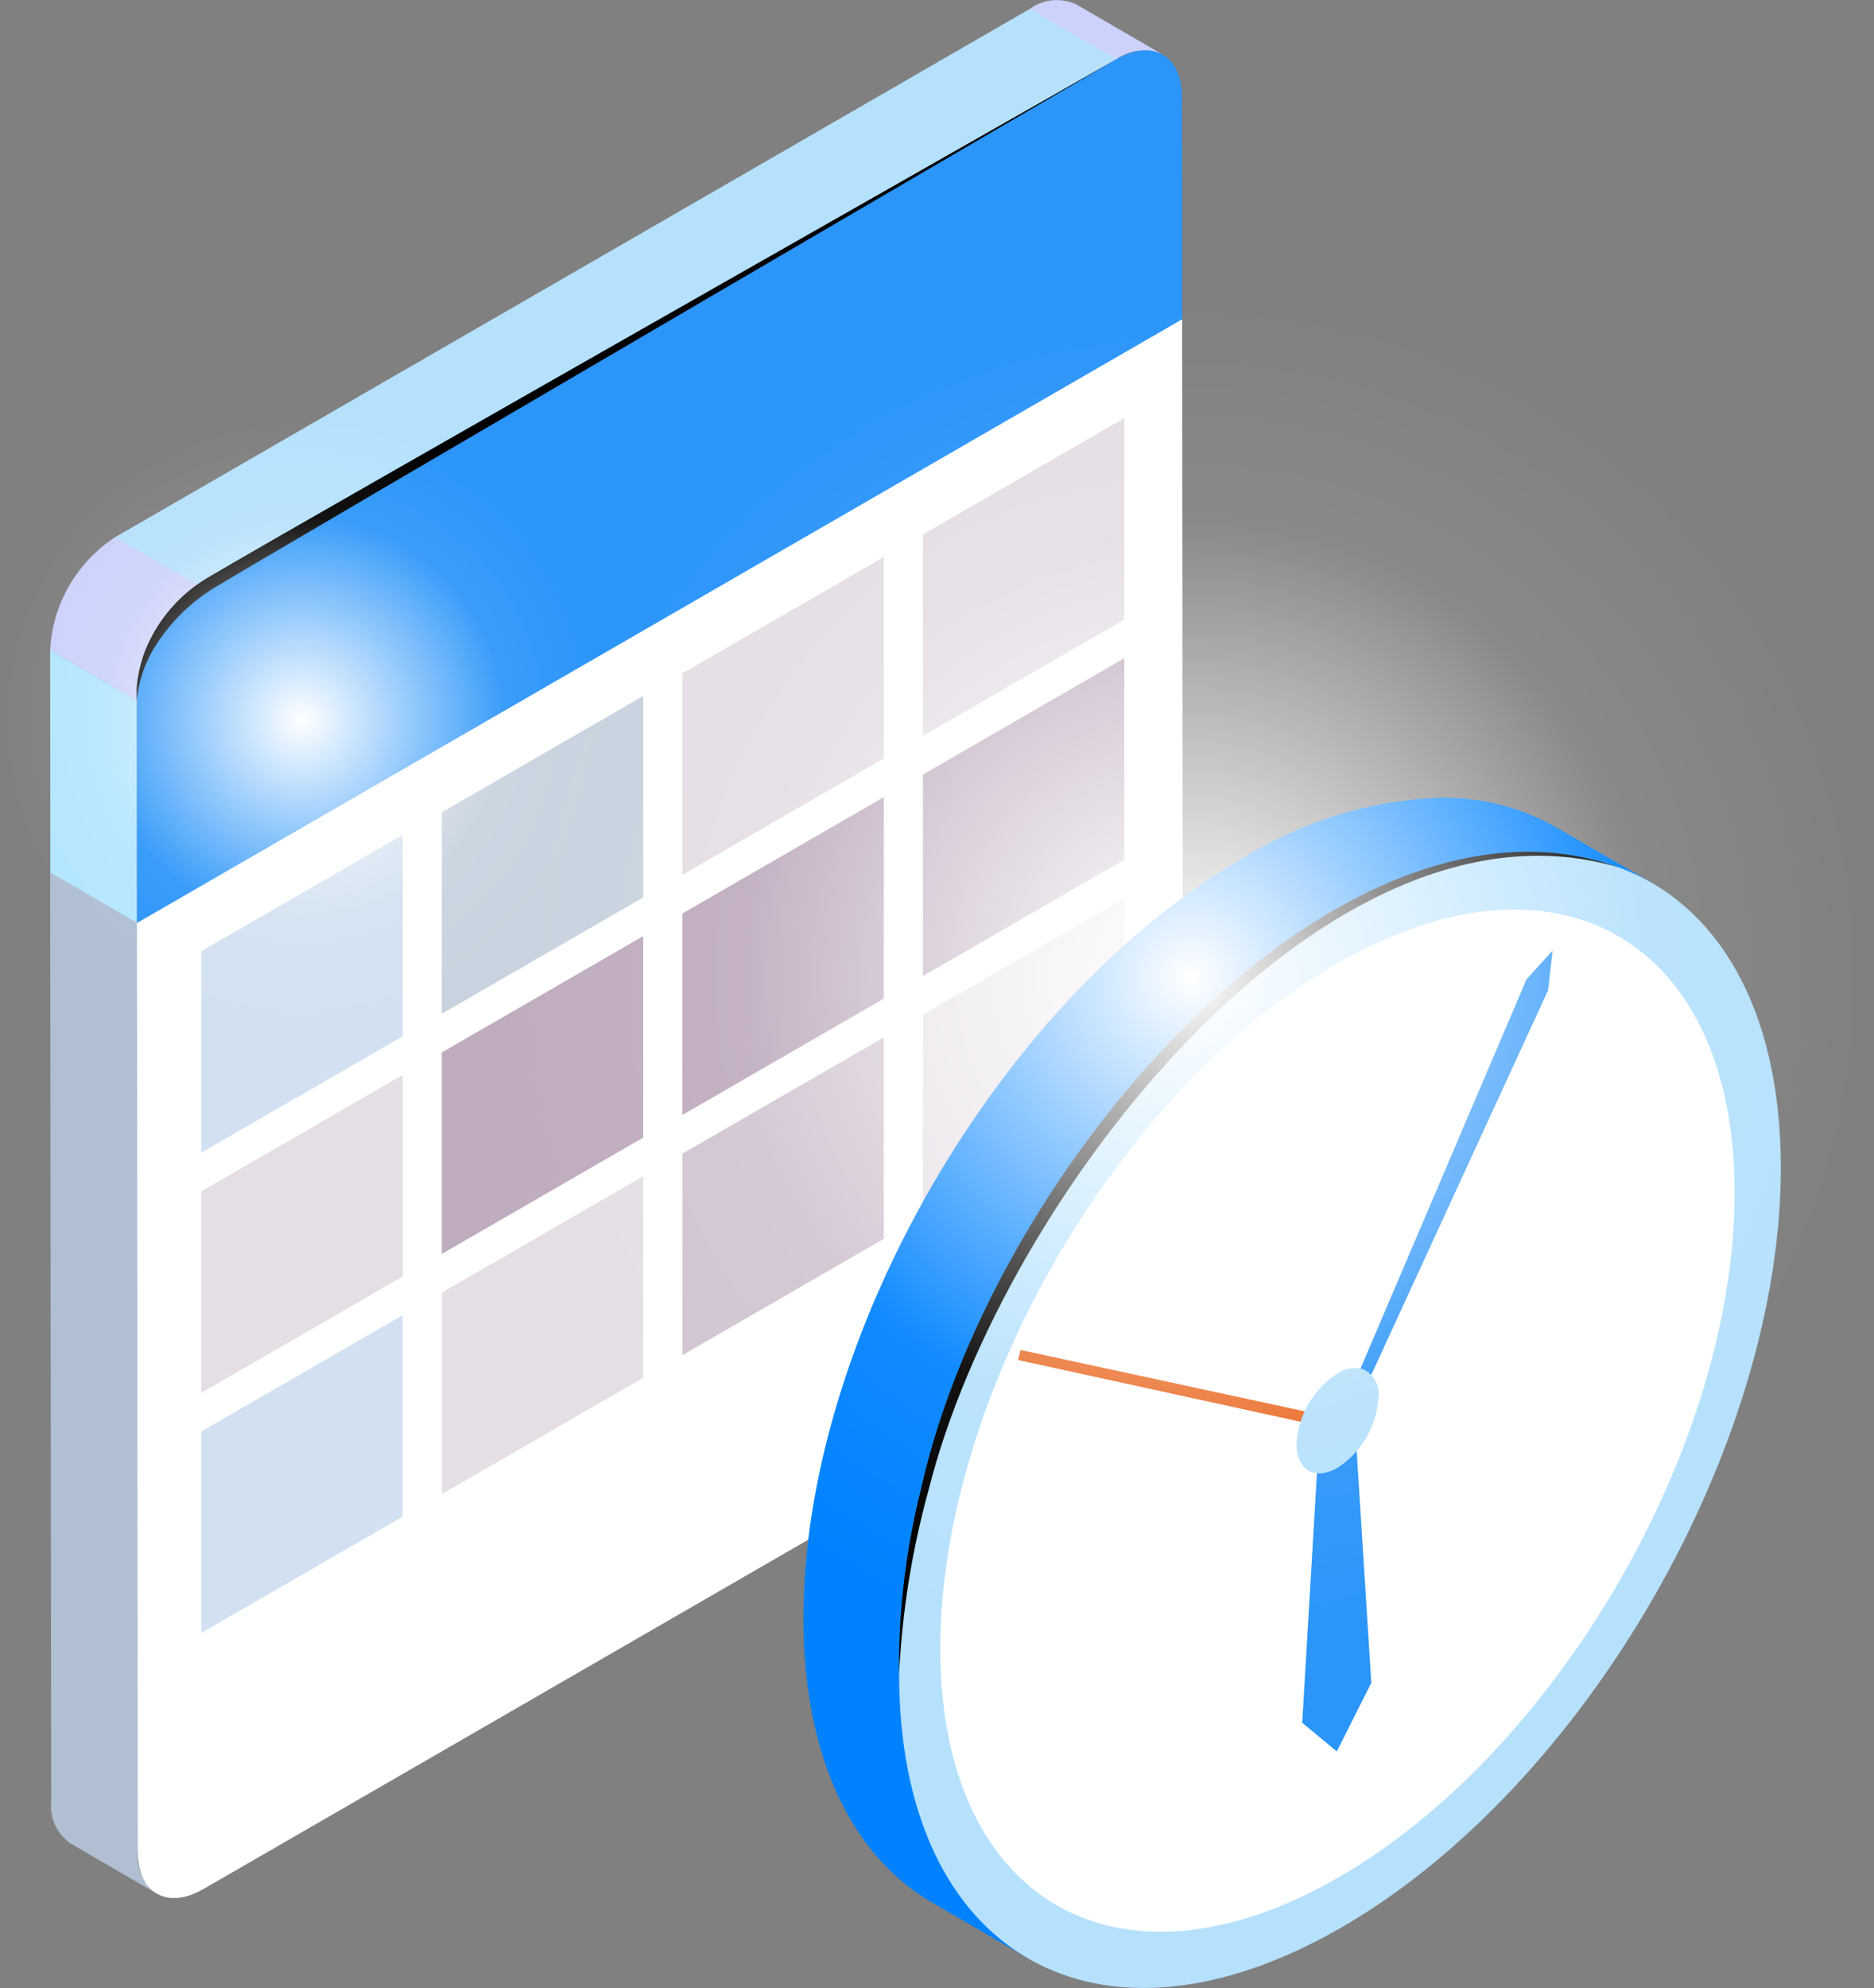 <svg xmlns="http://www.w3.org/2000/svg" xmlns:xlink="http://www.w3.org/1999/xlink" width="117.987" height="125.113" viewBox="0 0 117.987 125.113">
  <rect x="0" y="0" width="117.987" height="125.113" fill="#808080" stroke="none"/>
  <defs>
    <clipPath id="clip-path">
      <rect id="Rectángulo_328445" data-name="Rectángulo 328445" width="71.277" height="63.599" fill="none"/>
    </clipPath>
    <clipPath id="clip-path-2">
      <path id="Trazado_628002" data-name="Trazado 628002" d="M67.429.278A2.91,2.91,0,0,0,64.5.565L6.934,33.8a9.046,9.046,0,0,0-4.107,7.112l5.455,3.17a9.046,9.046,0,0,1,4.107-7.112L69.951,3.735a2.91,2.91,0,0,1,2.933-.287Z" transform="translate(-2.827 0)" fill="#b6e1fd"/>
    </clipPath>
    <clipPath id="clip-path-3">
      <rect id="Rectángulo_328443" data-name="Rectángulo 328443" width="8.387" height="3.735" fill="none"/>
    </clipPath>
    <clipPath id="clip-path-4">
      <rect id="Rectángulo_328444" data-name="Rectángulo 328444" width="9.562" height="10.283" fill="none"/>
    </clipPath>
    <clipPath id="clip-path-5">
      <rect id="Rectángulo_328447" data-name="Rectángulo 328447" width="61.682" height="40.346" fill="none"/>
    </clipPath>
    <clipPath id="clip-path-6">
      <path id="Trazado_628006" data-name="Trazado 628006" d="M10.915,34.895A9.44,9.44,0,0,0,6.78,39.671,8.992,8.992,0,0,0,6.352,41.3a5.749,5.749,0,0,0-.074,1.046c.008.241.013.369.013.369a6.822,6.822,0,0,1,.254-1.374A7.452,7.452,0,0,1,7.332,39.5a11.451,11.451,0,0,1,4.089-4.023C16.381,32.5,67.96,2.368,67.96,2.368S16.1,31.811,10.915,34.895" transform="translate(-6.278 -2.368)" fill="none"/>
    </clipPath>
    <radialGradient id="radial-gradient" cx="0.295" cy="0.505" r="2.079" gradientTransform="matrix(0.654, 0, 0, -1, -0.056, 7.245)" gradientUnits="objectBoundingBox">
      <stop offset="0" stop-color="#ffaff5"/>
      <stop offset="0.019" stop-color="#f9abef"/>
      <stop offset="0.389" stop-color="#90628a"/>
      <stop offset="0.686" stop-color="#422d3f"/>
      <stop offset="0.896" stop-color="#120c11"/>
      <stop offset="1"/>
    </radialGradient>
    <clipPath id="clip-path-7">
      <rect id="Rectángulo_328450" data-name="Rectángulo 328450" width="12.68" height="20.001" fill="none"/>
    </clipPath>
    <clipPath id="clip-path-8">
      <rect id="Rectángulo_328451" data-name="Rectángulo 328451" width="12.68" height="20.001" fill="#b0c0d2"/>
    </clipPath>
    <clipPath id="clip-path-14">
      <path id="Trazado_628022" data-name="Trazado 628022" d="M60.562,35.639C45.229,44.491,32.846,65.947,32.9,83.565c.024,8.751,3.113,14.909,8.095,17.8l6.031,3.5L86.341,37.208l-6.029-3.5a14.345,14.345,0,0,0-7.3-1.874,25.288,25.288,0,0,0-12.454,3.807" transform="translate(-32.896 -31.832)" fill="none"/>
    </clipPath>
    <linearGradient id="linear-gradient" x1="-0.373" y1="1.264" x2="-0.355" y2="1.264" gradientUnits="objectBoundingBox">
      <stop offset="0" stop-color="#d2e1f1"/>
      <stop offset="0.072" stop-color="#b0c0d2"/>
      <stop offset="0.326" stop-color="#b4e6ff"/>
      <stop offset="0.627" stop-color="#b6e1fd"/>
      <stop offset="0.804" stop-color="#0082ff"/>
      <stop offset="1" stop-color="#0082ff"/>
    </linearGradient>
    <clipPath id="clip-path-15">
      <rect id="Rectángulo_328460" data-name="Rectángulo 328460" width="45.343" height="51.83" fill="none"/>
    </clipPath>
    <clipPath id="clip-path-16">
      <path id="Trazado_628025" data-name="Trazado 628025" d="M38.114,74.028a46.006,46.006,0,0,0-1.4,11.795A53.161,53.161,0,0,1,38.577,74.15c4.648-18.526,25.19-44.662,43.484-39.163-17.4-6.28-39.309,18.44-43.948,39.041" transform="translate(-36.718 -33.993)" fill="none"/>
    </clipPath>
    <radialGradient id="radial-gradient-2" cx="0.282" cy="0.412" r="1.094" gradientTransform="matrix(1.26, 0, 0, -1, 0.332, 3.557)" xlink:href="#radial-gradient"/>
    <radialGradient id="radial-gradient-3" cx="0.5" cy="0.5" r="0.5" gradientUnits="objectBoundingBox">
      <stop offset="0" stop-color="#fff"/>
      <stop offset="0.669" stop-color="#fff" stop-opacity="0.071"/>
      <stop offset="1" stop-color="#fff" stop-opacity="0"/>
    </radialGradient>
  </defs>
  <g id="Grupo_1034305" data-name="Grupo 1034305" transform="translate(10541.987 12093.6)">
    <g id="Grupo_878767" data-name="Grupo 878767" transform="translate(-10538.828 -12093.601)" style="isolation: isolate">
      <g id="Grupo_878766" data-name="Grupo 878766">
        <g id="Grupo_878765" data-name="Grupo 878765" clip-path="url(#clip-path)">
          <path id="Trazado_628001" data-name="Trazado 628001" d="M8.282,29.112l-5.455-3.17L2.84,43.764,8.295,45.6Z" transform="translate(-2.827 14.97)" fill="#b4e6ff"/>
          <g id="Grupo_878758" data-name="Grupo 878758" transform="translate(0 0)">
            <g id="Grupo_878757" data-name="Grupo 878757" clip-path="url(#clip-path-2)">
              <rect id="Rectángulo_328442" data-name="Rectángulo 328442" width="73.345" height="82.798" transform="translate(-19.164 33.022) rotate(-60)" fill="#b6e1fd"/>
            </g>
          </g>
          <g id="Grupo_878761" data-name="Grupo 878761" transform="translate(61.669)" opacity="0.3" style="mix-blend-mode: screen;isolation: isolate">
            <g id="Grupo_878760" data-name="Grupo 878760" transform="translate(0)">
              <g id="Grupo_878759" data-name="Grupo 878759" clip-path="url(#clip-path-3)">
                <path id="Trazado_628003" data-name="Trazado 628003" d="M44.864.278a2.91,2.91,0,0,0-2.933.287l5.455,3.17a2.91,2.91,0,0,1,2.933-.287Z" transform="translate(-41.931 0)" fill="#ffaff5"/>
              </g>
            </g>
          </g>
          <g id="Grupo_878764" data-name="Grupo 878764" transform="translate(0 33.799)" opacity="0.3" style="mix-blend-mode: screen;isolation: isolate">
            <g id="Grupo_878763" data-name="Grupo 878763">
              <g id="Grupo_878762" data-name="Grupo 878762" clip-path="url(#clip-path-4)">
                <path id="Trazado_628004" data-name="Trazado 628004" d="M6.934,21.432a9.049,9.049,0,0,0-4.107,7.112l5.455,3.17A9.049,9.049,0,0,1,12.389,24.6Z" transform="translate(-2.827 -21.432)" fill="#ffaff5"/>
              </g>
            </g>
          </g>
          <path id="Trazado_628005" data-name="Trazado 628005" d="M72.088,4.931c-.008-2.619-1.861-3.668-4.133-2.356L10.393,35.809a9.042,9.042,0,0,0-4.107,7.112L6.3,62.438l65.809-32.2Z" transform="translate(-0.831 1.16)" fill="#2b95f9"/>
        </g>
      </g>
    </g>
    <g id="Grupo_878772" data-name="Grupo 878772" transform="translate(-10533.386 -12089.865)" style="mix-blend-mode: screen;isolation: isolate">
      <g id="Grupo_878771" data-name="Grupo 878771">
        <g id="Grupo_878770" data-name="Grupo 878770" clip-path="url(#clip-path-5)">
          <g id="Grupo_878769" data-name="Grupo 878769" transform="translate(0 -0.001)">
            <g id="Grupo_878768" data-name="Grupo 878768" clip-path="url(#clip-path-6)">
              <rect id="Rectángulo_328446" data-name="Rectángulo 328446" width="61.685" height="40.347" transform="translate(-0.002 0)" fill="url(#radial-gradient)"/>
            </g>
          </g>
        </g>
      </g>
    </g>
    <path id="Trazado_628008" data-name="Trazado 628008" d="M8.344,96.451l2.123-57.207L2.827,34.812l.062,58.469a2.876,2.876,0,0,0,1.2,2.635l5.455,3.17a2.874,2.874,0,0,1-1.2-2.635" transform="translate(-10541.655 -12073.513)" fill="#b0c0d2"/>
    <path id="Trazado_628009" data-name="Trazado 628009" d="M6.344,109.186c.008,2.612,1.859,3.66,4.133,2.348L68.04,78.3a9.043,9.043,0,0,0,4.107-7.106l-.052-58.452L6.292,50.736Z" transform="translate(-10539.655 -12086.248)" fill="#fff"/>
    <path id="Trazado_628010" data-name="Trazado 628010" d="M21.539,46,8.86,53.318V40.639l12.679-7.321Z" transform="translate(-10538.174 -12074.375)" fill="#d2e1f1"/>
    <g id="Grupo_878780" data-name="Grupo 878780" transform="translate(-10529.314 -12025.943)" opacity="0.4">
      <g id="Grupo_878779" data-name="Grupo 878779">
        <g id="Grupo_878778" data-name="Grupo 878778" clip-path="url(#clip-path-7)">
          <path id="Trazado_628011" data-name="Trazado 628011" d="M21.539,55.581,8.86,62.9V50.222L21.539,42.9Z" transform="translate(-8.859 -42.901)" fill="#bfacbf"/>
        </g>
      </g>
    </g>
    <path id="Trazado_628012" data-name="Trazado 628012" d="M21.539,65.165,8.86,72.485V59.806l12.679-7.321Z" transform="translate(-10538.174 -12063.314)" fill="#d2e1f1"/>
    <g id="Grupo_878783" data-name="Grupo 878783" transform="translate(-10514.169 -12049.801)" opacity="0.7">
      <g id="Grupo_878782" data-name="Grupo 878782">
        <g id="Grupo_878781" data-name="Grupo 878781" clip-path="url(#clip-path-8)">
          <path id="Trazado_628013" data-name="Trazado 628013" d="M31.143,40.453,18.463,47.774V35.094l12.679-7.321Z" transform="translate(-18.463 -27.773)" fill="#b0c0d2"/>
        </g>
      </g>
    </g>
    <path id="Trazado_628014" data-name="Trazado 628014" d="M31.143,50.037,18.463,57.357V44.678l12.679-7.321Z" transform="translate(-10532.632 -12072.044)" fill="#bfacbf"/>
    <g id="Grupo_878786" data-name="Grupo 878786" transform="translate(-10514.169 -12019.573)" opacity="0.4">
      <g id="Grupo_878785" data-name="Grupo 878785">
        <g id="Grupo_878784" data-name="Grupo 878784" clip-path="url(#clip-path-7)">
          <path id="Trazado_628015" data-name="Trazado 628015" d="M31.143,59.62,18.463,66.941V54.262l12.679-7.321Z" transform="translate(-18.463 -46.94)" fill="#bfacbf"/>
        </g>
      </g>
    </g>
    <g id="Grupo_878789" data-name="Grupo 878789" transform="translate(-10499.024 -12058.545)" opacity="0.4">
      <g id="Grupo_878788" data-name="Grupo 878788">
        <g id="Grupo_878787" data-name="Grupo 878787" clip-path="url(#clip-path-7)">
          <path id="Trazado_628016" data-name="Trazado 628016" d="M40.746,34.909,28.067,42.229V29.55l12.679-7.321Z" transform="translate(-28.066 -22.229)" fill="#bfacbf"/>
        </g>
      </g>
    </g>
    <path id="Trazado_628017" data-name="Trazado 628017" d="M40.746,44.492,28.067,51.813V39.133l12.679-7.321Z" transform="translate(-10527.091 -12075.243)" fill="#bfacbf"/>
    <g id="Grupo_878792" data-name="Grupo 878792" transform="translate(-10499.024 -12028.317)" opacity="0.7">
      <g id="Grupo_878791" data-name="Grupo 878791">
        <g id="Grupo_878790" data-name="Grupo 878790" clip-path="url(#clip-path-7)">
          <path id="Trazado_628018" data-name="Trazado 628018" d="M40.746,54.076,28.067,61.4V48.717L40.746,41.4Z" transform="translate(-28.066 -41.396)" fill="#bfacbf"/>
        </g>
      </g>
    </g>
    <g id="Grupo_878795" data-name="Grupo 878795" transform="translate(-10483.88 -12067.289)" opacity="0.4">
      <g id="Grupo_878794" data-name="Grupo 878794">
        <g id="Grupo_878793" data-name="Grupo 878793" clip-path="url(#clip-path-7)">
          <path id="Trazado_628019" data-name="Trazado 628019" d="M50.349,29.364,37.67,36.685V24.005l12.679-7.321Z" transform="translate(-37.669 -16.684)" fill="#bfacbf"/>
        </g>
      </g>
    </g>
    <path id="Trazado_628020" data-name="Trazado 628020" d="M50.349,38.948,37.67,46.268V33.589l12.679-7.321Z" transform="translate(-10521.549 -12078.443)" fill="#bfacbf"/>
    <g id="Grupo_878798" data-name="Grupo 878798" transform="translate(-10483.88 -12037.062)" opacity="0.4">
      <g id="Grupo_878797" data-name="Grupo 878797">
        <g id="Grupo_878796" data-name="Grupo 878796" clip-path="url(#clip-path-7)">
          <path id="Trazado_628021" data-name="Trazado 628021" d="M50.349,48.531,37.67,55.852V43.173l12.679-7.321Z" transform="translate(-37.669 -35.851)" fill="#bfacbf"/>
        </g>
      </g>
    </g>
    <g id="Grupo_878801" data-name="Grupo 878801" transform="translate(-10491.408 -12043.4)" clip-path="url(#clip-path-14)">
      <rect id="Rectángulo_328458" data-name="Rectángulo 328458" width="90.004" height="82.849" transform="translate(-31.679 54.782) rotate(-60)" fill="url(#linear-gradient)"/>
    </g>
    <path id="Trazado_628023" data-name="Trazado 628023" d="M64.385,37.86c6.706-3.872,12.864-4.69,17.676-2.91,6.185,2.29,10.142,8.874,10.172,18.786.049,17.614-12.34,39.071-27.668,47.92s-27.8,1.744-27.846-15.87S49.052,46.714,64.385,37.86" transform="translate(-10522.098 -12073.951)" fill="#b6e1fd"/>
    <path id="Trazado_628024" data-name="Trazado 628024" d="M63.287,39.727c6.042-3.488,11.59-4.225,15.925-2.621,5.572,2.063,9.137,7.994,9.163,16.923C88.419,69.9,77.26,89.227,63.45,97.2S38.408,98.771,38.362,82.9,49.474,47.7,63.287,39.727" transform="translate(-10521.149 -12072.655)" fill="#fff"/>
    <g id="Grupo_878807" data-name="Grupo 878807" transform="translate(-10485.38 -12039.993)" style="mix-blend-mode: screen;isolation: isolate">
      <g id="Grupo_878806" data-name="Grupo 878806">
        <g id="Grupo_878805" data-name="Grupo 878805" clip-path="url(#clip-path-15)">
          <g id="Grupo_878804" data-name="Grupo 878804" transform="translate(0 0)">
            <g id="Grupo_878803" data-name="Grupo 878803" clip-path="url(#clip-path-16)">
              <rect id="Rectángulo_328459" data-name="Rectángulo 328459" width="45.343" height="57.116" transform="translate(0 -5.285)" fill="url(#radial-gradient-2)"/>
            </g>
          </g>
        </g>
      </g>
    </g>
    <path id="Trazado_628026" data-name="Trazado 628026" d="M57.163,73.223,56.115,56.642l-2.252,1.3-1.05,17.794,2.176,1.806Z" transform="translate(-10512.812 -12060.916)" fill="#2b95f9"/>
    <path id="Trazado_628027" data-name="Trazado 628027" d="M66.062,39.749,54.313,67.292l.754.008L67.423,40.437l.285-2.5Z" transform="translate(-10511.945 -12071.71)" fill="#2b95f9"/>
    <path id="Trazado_628028" data-name="Trazado 628028" d="M41.632,53.874l-.166.631,19.928,4.354.336-.645Z" transform="translate(-10519.358 -12062.514)" fill="#eb6f2d"/>
    <path id="Trazado_628029" data-name="Trazado 628029" d="M55.154,54.945a1.953,1.953,0,0,1,1.642-.27,1.7,1.7,0,0,1,.945,1.744,5.666,5.666,0,0,1-2.569,4.45c-1.424.822-2.582.162-2.586-1.475a5.661,5.661,0,0,1,2.569-4.45" transform="translate(-10512.942 -12062.099)" fill="#b6e1fd"/>
    <circle id="Elipse_6668" data-name="Elipse 6668" cx="43" cy="43" r="43" transform="translate(-10510 -12075.086)" fill="url(#radial-gradient-3)"/>
    <circle id="Elipse_6669" data-name="Elipse 6669" cx="19.013" cy="19.013" r="19.013" transform="translate(-10541.987 -12067.289)" fill="url(#radial-gradient-3)"/>
  </g>
</svg>
